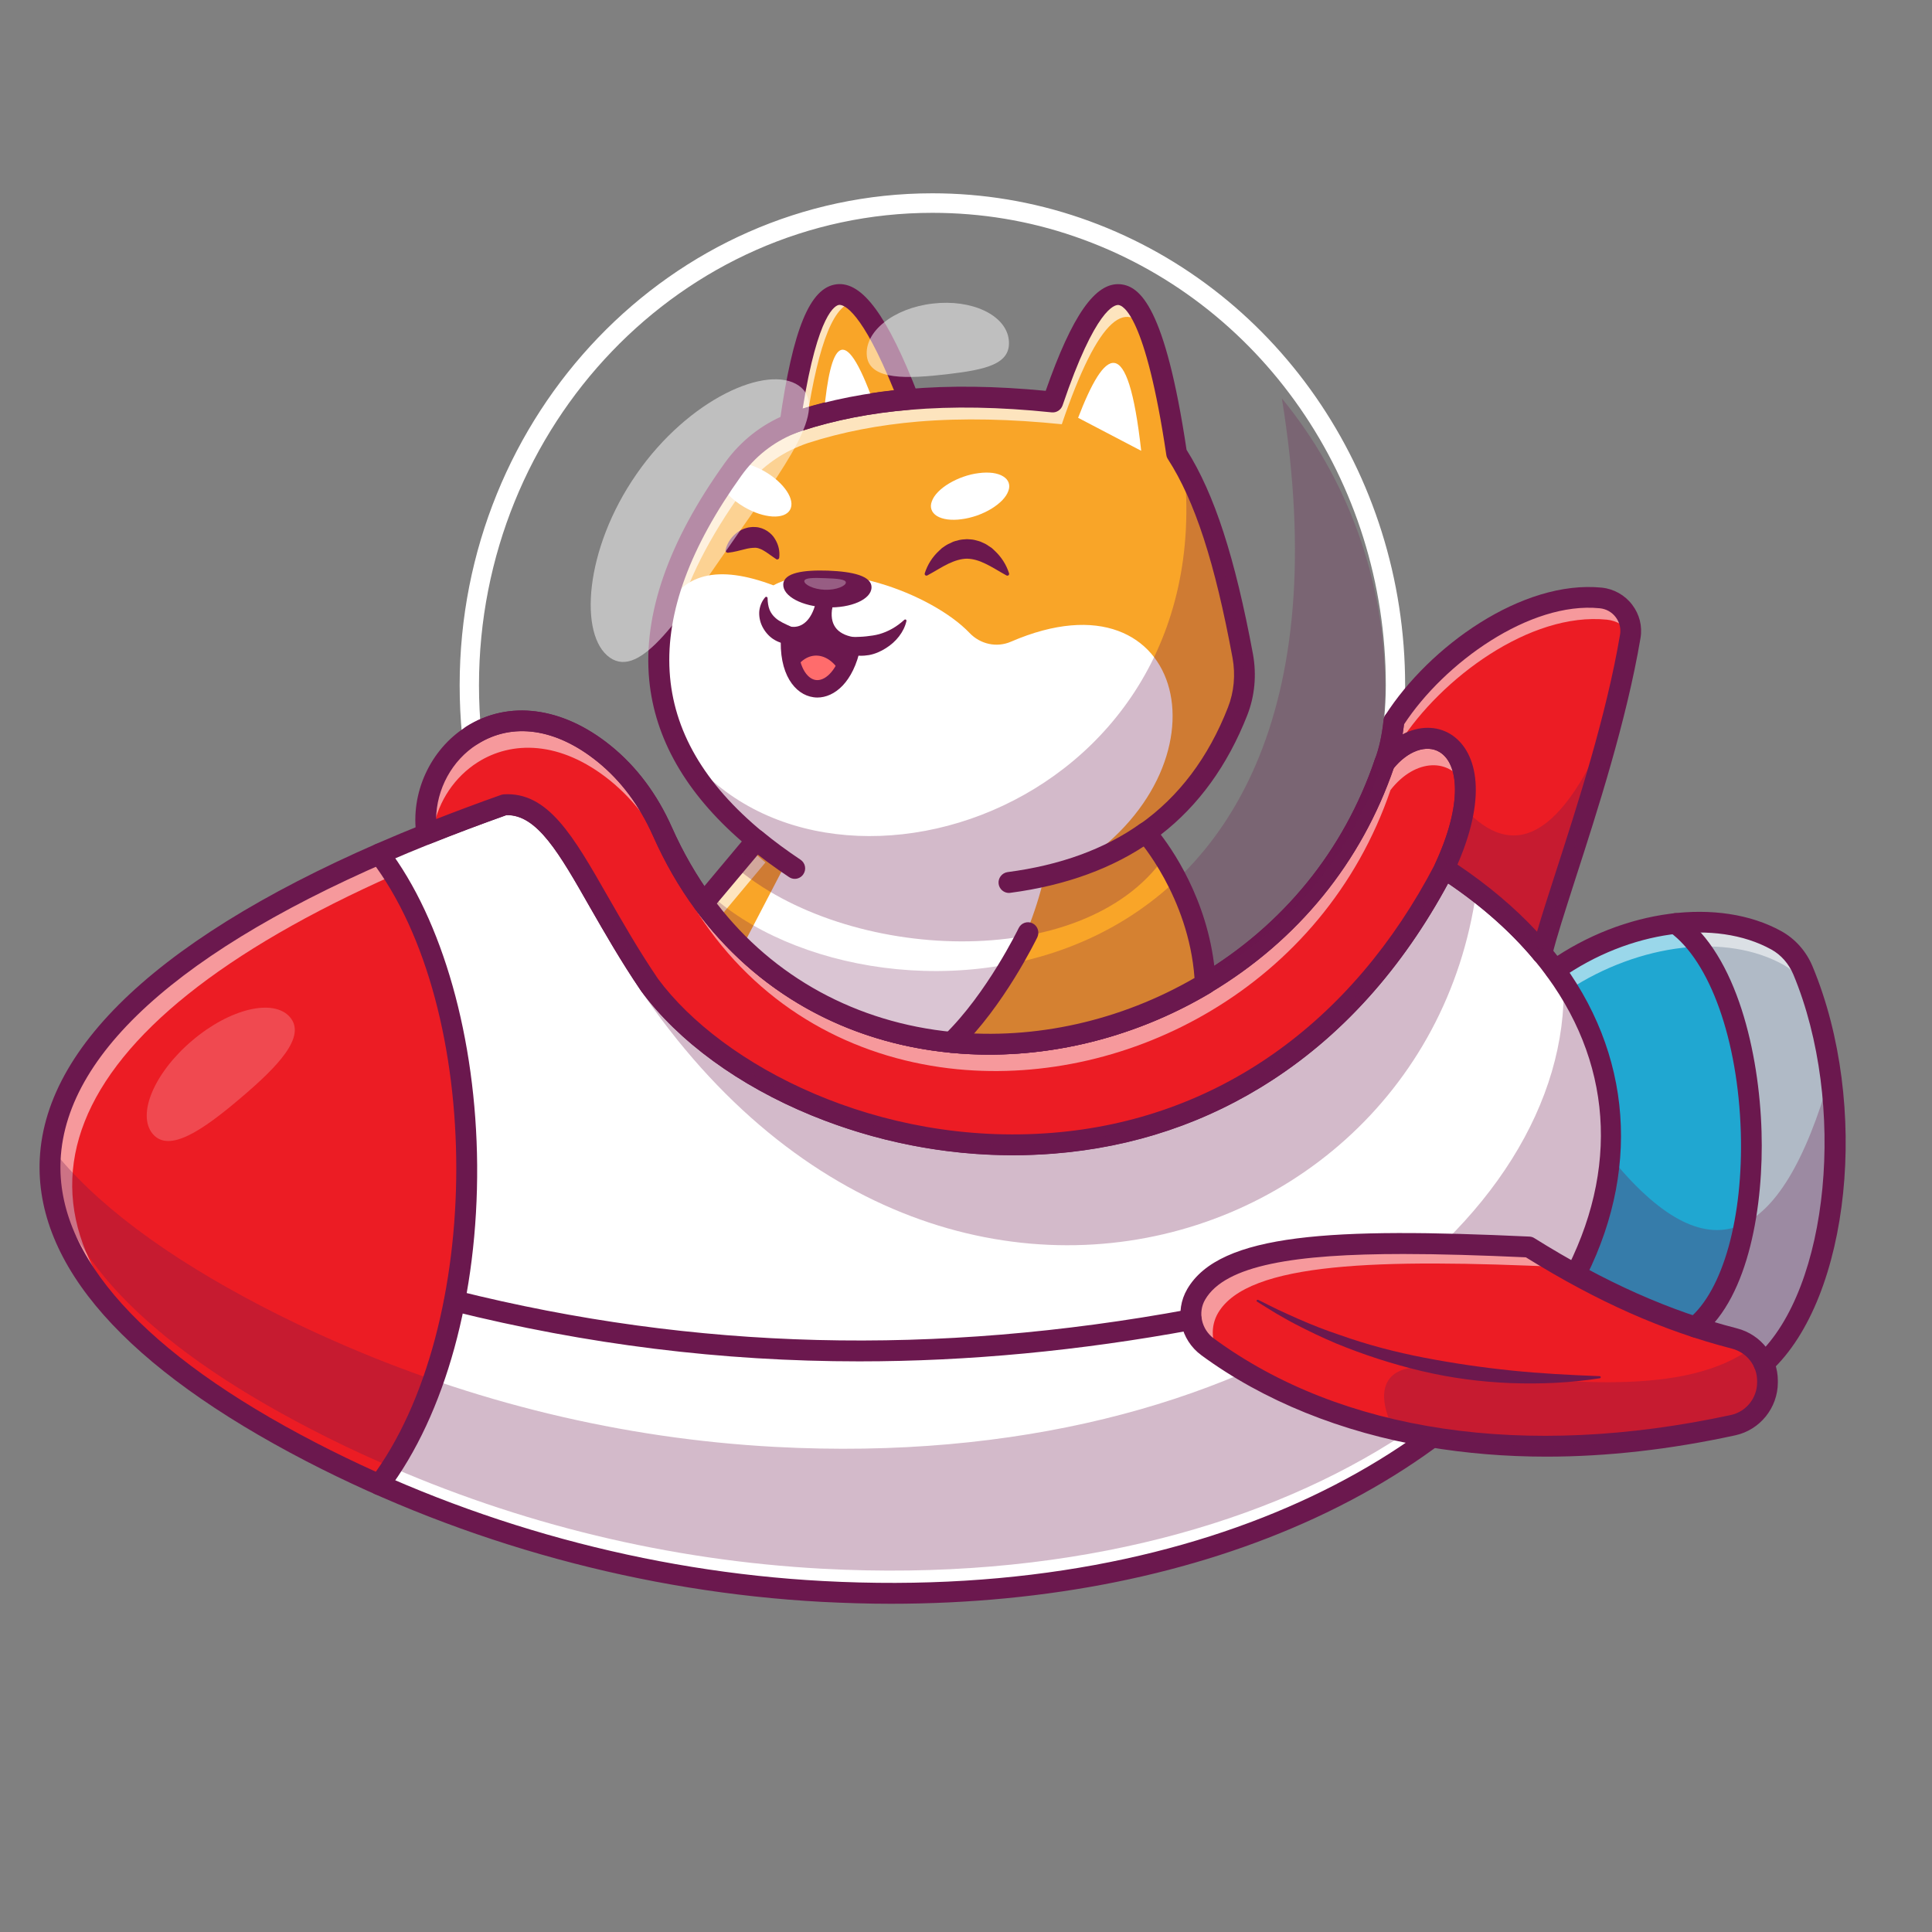<svg xmlns="http://www.w3.org/2000/svg" xmlns:xlink="http://www.w3.org/1999/xlink" width="100" zoomAndPan="magnify" viewBox="0 0 75 75" height="100" preserveAspectRatio="xMidYMid meet" version="1.0"><rect x="0" y="0" width="75" height="75" fill="#808080" stroke="none"/><defs><clipPath id="b3acaad6b4"><path d="M 17 7.5 L 55 7.5 L 55 30 L 17 30 Z M 17 7.5 " clip-rule="nonzero"/></clipPath></defs><g clip-path="url(#b3acaad6b4)"><path fill="#ffffff" d="M 53.746 30 C 53.699 30 53.656 29.992 53.613 29.977 C 53.418 29.902 53.32 29.684 53.395 29.488 C 53.559 29.059 53.672 28.52 53.734 27.887 C 53.773 27.484 53.797 27.051 53.797 26.598 C 53.797 18.66 48.938 11.656 41.703 9.176 C 39.934 8.566 38.078 8.262 36.195 8.262 C 26.492 8.262 18.594 16.488 18.594 26.602 C 18.594 27.23 18.625 27.863 18.684 28.473 C 18.707 28.68 18.555 28.867 18.348 28.887 C 18.145 28.91 17.957 28.758 17.938 28.551 C 17.875 27.91 17.844 27.258 17.844 26.602 C 17.844 16.07 26.074 7.504 36.195 7.504 C 38.164 7.504 40.102 7.828 41.945 8.461 C 49.48 11.047 54.547 18.34 54.547 26.602 C 54.547 27.078 54.523 27.535 54.484 27.965 C 54.414 28.664 54.281 29.266 54.098 29.762 C 54.043 29.91 53.898 30 53.746 30 Z M 53.746 30 " fill-opacity="1" fill-rule="nonzero"/></g><path fill="#20a7d1" d="M 68.469 52.93 L 65.598 52.551 L 57.422 51.469 L 58.695 45.492 L 60.367 37.656 C 61.773 36.668 63.438 36.031 65.043 35.848 C 66.457 35.691 67.832 35.883 68.953 36.504 C 69.418 36.762 69.781 37.18 69.984 37.672 C 70.512 38.93 70.859 40.305 71.055 41.707 C 71.676 46.152 70.691 50.875 68.469 52.93 Z M 68.469 52.93 " fill-opacity="1" fill-rule="nonzero"/><path fill="#b0bac6" d="M 68.469 52.93 L 65.598 52.551 C 65.719 51.918 65.801 51.512 65.801 51.512 C 69.016 48.879 68.609 38.43 65.043 35.848 C 66.457 35.688 67.832 35.883 68.953 36.504 C 69.418 36.758 69.781 37.176 69.984 37.668 C 72.172 42.918 71.395 50.227 68.469 52.93 Z M 68.469 52.93 " fill-opacity="1" fill-rule="nonzero"/><path fill="#66142e" d="M 68.492 52.996 L 65.527 52.605 L 65.539 52.539 C 65.66 51.91 65.742 51.504 65.746 51.5 L 65.75 51.477 L 65.766 51.465 C 67.199 50.293 68.02 47.41 67.918 43.941 C 67.809 40.254 66.664 37.102 65.008 35.902 L 64.984 35.883 L 64.984 35.793 L 65.039 35.785 C 66.535 35.617 67.898 35.848 68.988 36.449 C 69.457 36.711 69.836 37.137 70.047 37.648 C 71.09 40.148 71.512 43.285 71.207 46.262 C 70.906 49.223 69.926 51.668 68.516 52.973 Z M 65.672 52.496 L 68.449 52.863 C 69.824 51.574 70.785 49.168 71.082 46.25 C 71.383 43.293 70.965 40.176 69.93 37.699 C 69.727 37.211 69.367 36.809 68.926 36.559 C 67.898 35.988 66.617 35.762 65.207 35.895 C 66.824 37.18 67.934 40.309 68.039 43.938 C 68.145 47.43 67.309 50.34 65.863 51.547 C 65.844 51.633 65.77 51.988 65.672 52.496 Z M 65.672 52.496 " fill-opacity="1" fill-rule="nonzero"/><path fill="#6b184e" d="M 68.469 52.93 L 65.598 52.551 L 57.422 51.469 L 58.695 45.492 L 62.504 44.902 C 66.277 49.566 69.129 48.504 71.059 41.707 C 71.676 46.152 70.691 50.875 68.469 52.93 Z M 68.469 52.93 " fill-opacity="0.298" fill-rule="nonzero"/><path fill="#ffffff" d="M 31.918 61.781 C 25.977 61.461 20.148 60.047 14.723 57.633 C 13.828 57.242 12.949 56.816 12.078 56.367 C -2.398 48.879 -1.25 40.133 14.723 33.148 C 15.316 32.887 15.93 32.629 16.566 32.375 C 17.523 31.992 18.527 31.613 19.578 31.242 C 20.367 31.191 21 31.637 21.613 32.406 L 21.617 32.406 C 22.641 33.691 23.621 35.891 25.215 38.227 C 30.445 45.305 48.008 49.215 56.062 33.723 C 56.062 33.719 56.066 33.711 56.07 33.711 C 56.367 33.902 56.652 34.098 56.93 34.301 C 56.996 34.348 57.059 34.391 57.121 34.438 C 57.184 34.488 57.246 34.531 57.309 34.582 C 58.562 35.535 59.578 36.566 60.367 37.648 C 60.555 37.906 60.727 38.16 60.891 38.422 C 67.293 48.723 54.512 62.996 31.918 61.781 Z M 31.918 61.781 " fill-opacity="1" fill-rule="nonzero"/><path fill="#ec1c24" d="M 14.723 57.633 C 13.828 57.242 12.953 56.816 12.082 56.367 C -2.398 48.879 -1.25 40.133 14.723 33.148 C 19.113 38.906 19.387 51.43 14.723 57.633 Z M 14.723 57.633 " fill-opacity="1" fill-rule="nonzero"/><path fill="#ffffff" d="M 7.504 53.629 C -1.754 46.844 0.875 39.387 14.848 33.273 C 15.016 33.492 15.172 33.719 15.324 33.953 C 1.961 39.875 -0.805 47.039 7.504 53.629 Z M 7.504 53.629 " fill-opacity="0.549" fill-rule="nonzero"/><path fill="#6b184e" d="M 1.957 44.871 C 2.211 48.48 5.559 52.109 12.082 55.484 C 12.953 55.934 13.832 56.359 14.727 56.75 C 20.152 59.164 25.984 60.578 31.922 60.898 C 50.273 61.887 62.152 52.656 62.531 43.637 C 62.539 43.785 62.543 43.926 62.543 44.074 C 62.543 42.031 61.949 40.012 60.699 38.129 C 60.988 47.387 48.961 57.184 30.086 56.168 C 24.145 55.848 18.316 54.43 12.891 52.02 C 12 51.629 11.117 51.203 10.246 50.754 C 6.391 48.758 3.641 46.676 1.988 44.559 C 1.961 44.781 1.949 45 1.945 45.223 C 1.945 45.102 1.949 44.988 1.957 44.871 Z M 1.957 44.871 " fill-opacity="0.298" fill-rule="nonzero"/><path fill="#ffffff" d="M 70.684 39.777 C 70.559 39.383 70.414 38.992 70.258 38.617 C 70.055 38.125 69.691 37.707 69.227 37.449 C 68.105 36.828 66.73 36.637 65.316 36.793 C 63.805 36.965 62.246 37.539 60.898 38.426 C 60.734 38.168 60.559 37.91 60.375 37.656 C 61.781 36.668 63.441 36.031 65.051 35.848 C 66.465 35.691 67.84 35.883 68.961 36.504 C 69.426 36.762 69.785 37.18 69.992 37.672 C 70.27 38.348 70.5 39.051 70.684 39.777 Z M 70.684 39.777 " fill-opacity="0.549" fill-rule="nonzero"/><path fill="#6b184e" d="M 34.582 62.258 C 33.695 62.258 32.801 62.23 31.895 62.184 C 24.992 61.812 18.078 59.926 11.895 56.727 C 8.414 54.922 5.766 53.016 4.027 51.051 C 2.281 49.078 1.445 47.039 1.543 44.996 C 1.766 40.309 6.91 35.816 16.418 32 C 17.383 31.613 18.402 31.23 19.445 30.859 C 19.48 30.848 19.516 30.84 19.555 30.836 C 21.27 30.73 22.25 32.445 23.602 34.816 C 24.152 35.781 24.777 36.879 25.539 37.996 C 28.043 41.375 34.098 44.516 40.836 43.977 C 47.191 43.469 52.473 39.762 55.711 33.527 C 55.762 33.426 55.855 33.352 55.965 33.32 C 56.074 33.293 56.188 33.312 56.285 33.371 C 57.832 34.375 59.137 35.508 60.164 36.742 C 63.262 40.465 63.781 45.125 61.59 49.531 C 59.707 53.32 55.961 56.66 51.047 58.93 C 46.305 61.121 40.66 62.258 34.582 62.258 Z M 19.66 31.641 C 18.645 32.004 17.656 32.375 16.719 32.75 C 7.523 36.441 2.555 40.688 2.352 45.035 C 2.172 48.766 5.602 52.559 12.266 56.008 C 18.348 59.156 25.152 61.012 31.941 61.375 C 47.32 62.203 57.555 55.84 60.875 49.164 C 62.945 45 62.477 40.773 59.551 37.258 C 58.656 36.184 57.535 35.188 56.215 34.293 C 54.449 37.562 52.16 40.125 49.406 41.918 C 46.871 43.57 44.008 44.535 40.898 44.781 C 37.73 45.035 34.48 44.52 31.492 43.293 C 28.68 42.141 26.332 40.426 24.887 38.469 C 24.887 38.465 24.883 38.461 24.879 38.457 C 24.098 37.309 23.465 36.195 22.902 35.215 C 21.715 33.129 20.852 31.613 19.66 31.641 Z M 19.66 31.641 " fill-opacity="1" fill-rule="nonzero"/><path fill="#ec1c24" d="M 56.07 33.711 C 48.023 49.219 30.449 45.309 25.219 38.23 C 22.668 34.488 21.688 31.109 19.582 31.242 C 18.531 31.613 17.527 31.992 16.566 32.375 C 16.34 30.844 17.066 29.336 18.309 28.551 C 19.617 27.719 21.5 27.684 23.441 29.258 C 24.438 30.059 25.191 31.113 25.711 32.281 C 26.168 33.309 26.707 34.234 27.312 35.062 C 29.73 38.371 33.238 40.109 36.934 40.469 C 40.281 40.793 43.785 39.984 46.785 38.191 C 49.883 36.336 52.449 33.43 53.742 29.625 C 55.395 27.5 58.309 28.902 56.07 33.711 Z M 56.07 33.711 " fill-opacity="1" fill-rule="nonzero"/><path fill="#ffffff" d="M 56.883 30.535 C 56.336 29.391 54.941 29.43 53.98 30.668 C 52.68 34.473 50.121 37.379 47.023 39.23 C 44.023 41.027 40.52 41.832 37.172 41.508 C 33.477 41.148 29.969 39.414 27.547 36.105 C 26.941 35.277 26.402 34.352 25.949 33.324 C 25.43 32.156 24.672 31.102 23.68 30.297 C 21.734 28.73 19.852 28.762 18.547 29.59 C 17.652 30.156 17.023 31.094 16.824 32.148 C 16.742 32.18 16.656 32.215 16.57 32.25 C 16.344 30.719 17.07 29.211 18.312 28.426 C 19.617 27.594 21.5 27.559 23.445 29.129 C 24.438 29.934 25.195 30.988 25.715 32.156 C 26.172 33.184 26.707 34.109 27.316 34.938 C 29.734 38.246 33.242 39.984 36.938 40.34 C 40.285 40.668 43.789 39.859 46.789 38.062 C 49.887 36.211 52.449 33.305 53.746 29.5 C 54.969 27.926 56.883 28.289 56.883 30.535 Z M 56.883 30.535 " fill-opacity="0.549" fill-rule="nonzero"/><path fill="#6b184e" d="M 39.328 44.848 C 36.668 44.848 33.988 44.32 31.496 43.297 C 28.684 42.141 26.336 40.426 24.891 38.473 C 24.887 38.469 24.887 38.465 24.883 38.461 C 24.102 37.312 23.465 36.199 22.902 35.219 C 21.711 33.129 20.848 31.613 19.656 31.645 C 18.645 32.004 17.652 32.379 16.715 32.754 C 16.602 32.801 16.473 32.793 16.367 32.73 C 16.262 32.668 16.188 32.559 16.168 32.438 C 15.922 30.793 16.699 29.094 18.098 28.211 C 19.742 27.164 21.836 27.438 23.695 28.941 C 24.703 29.754 25.504 30.824 26.082 32.117 C 26.516 33.094 27.039 34.004 27.637 34.824 C 29.84 37.832 33.156 39.695 36.977 40.062 C 40.246 40.383 43.66 39.59 46.582 37.84 C 49.816 35.906 52.164 33.02 53.367 29.492 C 53.383 29.449 53.402 29.41 53.43 29.375 C 54.246 28.324 55.434 27.969 56.312 28.512 C 57.297 29.117 57.848 30.852 56.434 33.883 C 56.434 33.891 56.43 33.895 56.426 33.898 C 54.633 37.355 52.273 40.055 49.41 41.918 C 46.875 43.574 44.012 44.539 40.906 44.785 C 40.379 44.824 39.855 44.848 39.328 44.848 Z M 25.543 37.996 C 28.047 41.375 34.102 44.516 40.844 43.977 C 47.195 43.473 52.473 39.762 55.711 33.535 C 56.82 31.145 56.602 29.633 55.891 29.199 C 55.387 28.887 54.66 29.145 54.105 29.82 C 52.832 33.5 50.375 36.512 46.996 38.535 C 43.926 40.375 40.34 41.199 36.902 40.867 C 32.852 40.477 29.328 38.5 26.992 35.301 C 26.355 34.438 25.805 33.477 25.348 32.445 C 24.824 31.27 24.102 30.305 23.195 29.57 C 21.59 28.273 19.891 28.027 18.527 28.895 C 17.543 29.516 16.941 30.641 16.93 31.797 C 17.742 31.48 18.586 31.164 19.449 30.859 C 19.484 30.848 19.52 30.84 19.555 30.836 C 21.273 30.73 22.25 32.445 23.605 34.816 C 24.16 35.781 24.781 36.875 25.543 37.996 Z M 56.07 33.711 Z M 56.07 33.711 " fill-opacity="1" fill-rule="nonzero"/><path fill="#ec1c24" d="M 63.281 24.699 C 63.121 25.648 62.91 26.637 62.664 27.617 C 61.691 31.512 60.246 35.371 59.859 37 C 58.883 35.824 57.621 34.715 56.07 33.711 C 56.492 32.809 56.73 32.027 56.828 31.367 C 57.262 28.496 55.086 27.898 53.746 29.621 C 53.941 29.121 54.051 28.551 54.109 27.98 C 55.695 25.5 59.152 22.91 62.141 23.207 C 62.875 23.285 63.406 23.965 63.281 24.699 Z M 63.281 24.699 " fill-opacity="1" fill-rule="nonzero"/><path fill="#ffffff" d="M 63.297 24.59 C 63.094 24.297 62.762 24.094 62.375 24.055 C 59.391 23.754 55.934 26.344 54.344 28.824 C 54.336 28.902 54.328 28.98 54.316 29.059 C 54.117 29.203 53.922 29.391 53.746 29.621 C 53.941 29.121 54.051 28.551 54.109 27.98 C 55.695 25.5 59.152 22.91 62.141 23.207 C 62.84 23.281 63.352 23.898 63.297 24.59 Z M 63.297 24.59 " fill-opacity="0.549" fill-rule="nonzero"/><path fill="#6b184e" d="M 38.402 40.941 C 37.902 40.941 37.398 40.918 36.902 40.867 C 33.422 40.531 30.375 39.059 28.082 36.613 C 27.695 36.203 27.328 35.762 26.992 35.301 C 26.355 34.434 25.805 33.473 25.348 32.445 C 24.824 31.266 24.102 30.301 23.195 29.57 C 21.59 28.273 19.891 28.027 18.527 28.891 C 18.34 29.008 18.09 28.953 17.973 28.766 C 17.855 28.574 17.91 28.324 18.098 28.207 C 19.746 27.164 21.836 27.434 23.699 28.938 C 24.707 29.75 25.508 30.82 26.082 32.113 C 26.516 33.09 27.043 34 27.641 34.82 C 27.961 35.254 28.305 35.672 28.668 36.059 C 30.824 38.359 33.699 39.742 36.98 40.062 C 40.25 40.379 43.664 39.59 46.586 37.84 C 49.82 35.906 52.168 33.016 53.367 29.492 C 53.371 29.484 53.375 29.48 53.375 29.473 C 53.535 29.062 53.648 28.547 53.711 27.941 C 53.734 27.719 53.934 27.559 54.152 27.582 C 54.375 27.605 54.535 27.805 54.512 28.027 C 54.441 28.699 54.312 29.285 54.125 29.762 C 52.863 33.469 50.395 36.5 46.996 38.531 C 44.367 40.105 41.367 40.941 38.402 40.941 Z M 38.402 40.941 " fill-opacity="1" fill-rule="nonzero"/><path fill="#6b184e" d="M 14.723 58.039 C 14.637 58.039 14.551 58.012 14.48 57.961 C 14.301 57.828 14.266 57.57 14.402 57.391 C 18.816 51.516 18.816 39.18 14.406 33.395 C 14.27 33.219 14.301 32.965 14.48 32.828 C 14.656 32.691 14.91 32.723 15.043 32.902 C 17.184 35.711 18.484 40.316 18.523 45.223 C 18.559 50.273 17.293 54.891 15.047 57.879 C 14.965 57.984 14.844 58.039 14.723 58.039 Z M 14.723 58.039 " fill-opacity="1" fill-rule="nonzero"/><path fill="#6b184e" d="M 59.859 37.406 C 59.742 37.406 59.629 37.352 59.551 37.262 C 58.574 36.09 57.332 35.008 55.852 34.055 C 55.684 33.945 55.621 33.727 55.703 33.543 C 56.816 31.148 56.598 29.633 55.891 29.199 C 55.375 28.879 54.621 29.156 54.062 29.875 C 53.941 30.031 53.719 30.074 53.547 29.977 C 53.375 29.875 53.297 29.664 53.371 29.477 C 53.531 29.066 53.645 28.551 53.711 27.945 C 53.719 27.883 53.738 27.82 53.773 27.77 C 55.484 25.09 59.098 22.504 62.18 22.812 C 62.645 22.859 63.078 23.102 63.359 23.473 C 63.645 23.848 63.762 24.305 63.684 24.77 C 63.145 27.969 61.996 31.523 61.156 34.121 C 60.758 35.367 60.406 36.441 60.254 37.098 C 60.219 37.246 60.105 37.363 59.957 37.398 C 59.922 37.402 59.891 37.406 59.859 37.406 Z M 56.578 33.562 C 57.762 34.359 58.797 35.23 59.668 36.168 C 59.848 35.551 60.098 34.773 60.391 33.867 C 61.223 31.293 62.363 27.77 62.891 24.629 C 62.93 24.391 62.867 24.152 62.723 23.961 C 62.574 23.762 62.352 23.637 62.102 23.613 C 59.395 23.34 56.07 25.727 54.504 28.121 C 54.488 28.254 54.469 28.379 54.449 28.504 C 55.082 28.18 55.762 28.16 56.316 28.504 C 57.262 29.094 57.809 30.727 56.578 33.562 Z M 63.281 24.699 Z M 63.281 24.699 " fill-opacity="1" fill-rule="nonzero"/><path fill="#ec1c24" d="M 68.613 53.609 L 68.613 53.668 C 68.613 54.469 68.059 55.164 67.281 55.332 C 62.285 56.41 57.844 56.359 54.109 55.5 C 54.109 55.5 54.109 55.5 54.105 55.496 C 51.27 54.844 48.84 53.727 46.879 52.289 C 46.238 51.82 46.031 50.938 46.438 50.25 C 47.609 48.238 52.156 48.078 59.355 48.414 C 61.785 49.93 64.379 51.207 67.328 51.965 C 67.582 52.031 67.816 52.152 68.012 52.316 C 68.383 52.625 68.613 53.094 68.613 53.609 Z M 68.613 53.609 " fill-opacity="1" fill-rule="nonzero"/><path fill="#ffffff" d="M 59.355 48.41 C 59.785 48.676 60.215 48.938 60.66 49.188 C 53.559 48.863 48.453 48.98 47.285 50.969 C 46.977 51.496 47.027 52.141 47.355 52.621 C 47.195 52.512 47.035 52.398 46.879 52.285 C 46.238 51.812 46.035 50.93 46.438 50.246 C 47.613 48.238 52.156 48.074 59.355 48.41 Z M 59.355 48.41 " fill-opacity="0.549" fill-rule="nonzero"/><path fill="#6b184e" d="M 59.859 37.406 C 59.637 37.406 59.457 37.227 59.457 37 C 59.457 36.773 59.641 36.594 59.859 36.594 C 60.082 36.594 60.262 36.777 60.262 37 C 60.262 37.223 60.082 37.406 59.859 37.406 Z M 59.859 37.406 " fill-opacity="1" fill-rule="nonzero"/><path fill="#6b184e" d="M 60.031 56.547 C 58.441 56.547 56.906 56.418 55.418 56.168 C 52.074 55.605 49.039 54.375 46.641 52.613 C 45.82 52.012 45.582 50.906 46.09 50.039 C 47.359 47.871 51.738 47.648 59.375 48.004 C 59.441 48.008 59.508 48.027 59.566 48.066 C 62.312 49.781 64.812 50.895 67.426 51.566 C 68.363 51.805 69.016 52.645 69.016 53.605 L 69.016 53.664 C 69.016 54.652 68.32 55.512 67.363 55.719 C 64.832 56.27 62.379 56.547 60.031 56.547 Z M 54.48 48.68 C 50.273 48.68 47.566 49.109 46.785 50.449 C 46.492 50.945 46.641 51.605 47.117 51.957 C 52.078 55.598 59.211 56.656 67.195 54.93 C 67.785 54.801 68.211 54.273 68.211 53.664 L 68.211 53.605 C 68.211 53.016 67.809 52.5 67.227 52.352 C 64.559 51.664 62.02 50.539 59.234 48.809 C 57.488 48.73 55.902 48.68 54.48 48.68 Z M 54.48 48.68 " fill-opacity="1" fill-rule="nonzero"/><path fill="#6b184e" d="M 48.848 50.461 C 49.105 50.59 49.359 50.723 49.617 50.844 C 49.879 50.965 50.137 51.086 50.398 51.199 C 50.926 51.43 51.457 51.641 52 51.82 C 53.074 52.203 54.18 52.492 55.297 52.707 C 56.414 52.922 57.535 53.086 58.672 53.203 C 59.805 53.32 60.945 53.379 62.098 53.422 C 62.121 53.422 62.141 53.441 62.141 53.465 C 62.141 53.484 62.125 53.5 62.105 53.504 C 60.961 53.684 59.797 53.734 58.637 53.691 C 57.477 53.645 56.316 53.492 55.184 53.223 C 54.051 52.953 52.941 52.594 51.867 52.152 C 51.332 51.926 50.809 51.676 50.297 51.41 C 50.035 51.277 49.789 51.129 49.539 50.988 C 49.289 50.84 49.047 50.68 48.801 50.531 C 48.781 50.516 48.773 50.492 48.785 50.473 C 48.801 50.461 48.828 50.453 48.848 50.461 Z M 48.848 50.461 " fill-opacity="1" fill-rule="nonzero"/><path fill="#6b184e" d="M 33.359 52.848 C 28.012 52.848 22.777 52.195 17.547 50.891 C 17.332 50.836 17.203 50.617 17.254 50.402 C 17.309 50.184 17.527 50.051 17.742 50.105 C 26.992 52.418 36.293 52.652 46.172 50.828 C 46.391 50.789 46.602 50.934 46.641 51.152 C 46.68 51.371 46.535 51.586 46.316 51.625 C 41.902 52.438 37.594 52.848 33.359 52.848 Z M 33.359 52.848 " fill-opacity="1" fill-rule="nonzero"/><path fill="#6b184e" d="M 68.473 53.336 C 68.363 53.336 68.258 53.293 68.176 53.203 C 68.027 53.039 68.035 52.781 68.199 52.629 C 71.012 50.031 71.703 42.836 69.617 37.828 C 69.441 37.414 69.141 37.066 68.762 36.859 C 66.602 35.664 63.246 36.125 60.602 37.984 C 60.418 38.113 60.168 38.07 60.043 37.883 C 59.914 37.699 59.957 37.449 60.141 37.32 C 63.031 35.293 66.734 34.812 69.152 36.148 C 69.688 36.445 70.121 36.93 70.363 37.516 C 72.602 42.887 71.828 50.375 68.746 53.227 C 68.664 53.301 68.566 53.336 68.473 53.336 Z M 68.473 53.336 " fill-opacity="1" fill-rule="nonzero"/><path fill="#6b184e" d="M 65.805 51.918 C 65.688 51.918 65.57 51.867 65.492 51.77 C 65.352 51.594 65.379 51.34 65.551 51.199 C 66.883 50.109 67.676 47.266 67.578 43.953 C 67.469 40.367 66.383 37.316 64.812 36.18 C 64.629 36.047 64.59 35.797 64.723 35.613 C 64.852 35.434 65.102 35.391 65.281 35.523 C 67.43 37.078 68.293 40.887 68.383 43.93 C 68.469 46.758 67.902 50.32 66.062 51.828 C 65.984 51.887 65.895 51.918 65.805 51.918 Z M 65.805 51.918 " fill-opacity="1" fill-rule="nonzero"/><path fill="#f9a528" d="M 44.484 32.32 C 44.484 32.32 44.613 32.465 44.809 32.734 C 44.918 32.883 45.047 33.07 45.188 33.293 C 45.832 34.301 46.688 36.035 46.785 38.191 C 45.164 39.16 43.395 39.84 41.582 40.211 C 41.574 40.215 41.57 40.215 41.566 40.215 C 41.566 40.219 41.566 40.219 41.562 40.215 C 41.562 40.219 41.559 40.219 41.559 40.219 C 40.027 40.531 38.465 40.617 36.934 40.469 C 36.922 40.465 36.906 40.465 36.895 40.461 C 33.914 40.164 31.062 38.973 28.805 36.781 L 28.801 36.777 C 28.27 36.262 27.77 35.691 27.309 35.059 L 28.508 33.625 L 29.332 32.641 L 29.359 32.609 C 29.238 32.516 29.125 32.418 29.016 32.316 C 28.508 31.879 28.055 31.426 27.656 30.953 C 27.148 30.359 26.727 29.738 26.402 29.094 C 26.391 29.07 26.383 29.051 26.371 29.035 C 26.297 28.887 26.227 28.734 26.164 28.582 C 26.16 28.574 26.156 28.562 26.152 28.551 C 25.562 27.141 25.402 25.602 25.738 23.922 L 25.738 23.918 C 26.055 22.352 26.797 20.66 28.023 18.828 C 28.16 18.621 28.305 18.41 28.457 18.203 C 28.488 18.156 28.523 18.113 28.551 18.07 C 29.105 17.352 29.828 16.793 30.664 16.453 C 30.773 16.402 30.891 16.363 31.008 16.324 C 32.348 15.891 33.77 15.621 35.273 15.492 C 37.039 15.344 38.91 15.391 40.863 15.594 C 43.031 9.219 44.594 10.367 45.672 17.594 C 45.742 17.707 45.812 17.82 45.879 17.934 L 45.965 18.086 L 45.965 18.09 C 47.023 19.977 47.703 22.586 48.238 25.465 C 48.371 26.184 48.305 26.926 48.035 27.605 C 47.23 29.68 46.027 31.23 44.484 32.32 Z M 44.484 32.32 " fill-opacity="1" fill-rule="nonzero"/><path fill="#ffffff" d="M 29.371 33.188 C 29.48 33.285 29.598 33.387 29.715 33.48 L 29.688 33.512 L 27.836 35.727 C 27.652 35.512 27.48 35.293 27.316 35.062 L 29.09 32.941 C 29.18 33.023 29.273 33.105 29.371 33.188 Z M 29.371 33.188 " fill-opacity="0.698" fill-rule="nonzero"/><path fill="#ffffff" d="M 44.73 13.215 C 43.797 11.348 42.641 12.297 41.219 16.469 C 39.266 16.27 37.398 16.219 35.629 16.367 C 34.129 16.496 32.703 16.766 31.363 17.199 C 31.246 17.238 31.133 17.281 31.02 17.328 C 30.188 17.668 29.461 18.227 28.91 18.945 C 28.875 18.988 28.844 19.031 28.812 19.078 C 28.664 19.285 28.516 19.496 28.379 19.703 C 27.152 21.535 26.41 23.223 26.094 24.793 L 26.094 24.797 C 25.801 26.27 25.883 27.633 26.312 28.902 C 25.598 27.395 25.379 25.742 25.742 23.93 L 25.742 23.926 C 26.059 22.359 26.801 20.668 28.027 18.836 C 28.164 18.629 28.312 18.418 28.461 18.211 C 28.496 18.164 28.527 18.121 28.559 18.078 C 29.109 17.359 29.836 16.801 30.668 16.461 C 30.781 16.41 30.895 16.371 31.012 16.332 C 32.352 15.898 33.777 15.629 35.277 15.5 C 37.047 15.352 38.914 15.398 40.867 15.602 C 42.473 10.887 43.742 10.289 44.73 13.215 Z M 44.73 13.215 " fill-opacity="0.698" fill-rule="nonzero"/><path fill="#ffffff" d="M 46.023 18.469 C 46.004 18.344 45.988 18.219 45.965 18.094 C 46.293 18.668 46.578 19.312 46.84 20.008 C 46.594 19.445 46.324 18.93 46.023 18.469 Z M 46.023 18.469 " fill-opacity="0.698" fill-rule="nonzero"/><path fill="#ffffff" d="M 45.672 17.598 C 45.391 15.715 45.078 14.246 44.73 13.215 C 45.195 14.148 45.609 15.789 45.965 18.09 C 45.875 17.922 45.777 17.758 45.672 17.598 Z M 45.672 17.598 " fill-opacity="0.698" fill-rule="nonzero"/><path fill="#ffffff" d="M 41.656 33.711 L 40.543 34.02 C 39.828 37.027 38.465 38.922 36.898 40.461 C 36.871 40.488 36.848 40.512 36.824 40.535 C 33.344 40 30.504 38.898 28.809 36.781 L 28.805 36.777 L 30.402 33.711 L 29.336 32.641 L 29.02 32.32 L 27.66 30.957 L 26.375 29.035 C 25.609 27.492 25.367 25.797 25.742 23.926 L 25.742 23.922 C 26.41 22.191 27.918 21.926 30.023 22.723 C 32.254 21.543 36.191 23.059 37.633 24.566 C 38.051 25.008 38.691 25.152 39.246 24.91 C 46.09 21.949 47.984 29.82 41.656 33.711 Z M 41.656 33.711 " fill-opacity="1" fill-rule="nonzero"/><path fill="#ffffff" d="M 30.668 19.793 C 30.449 20.176 29.656 20.129 28.898 19.688 C 28.414 19.406 28.059 19.035 27.926 18.703 C 28.066 18.496 28.211 18.285 28.359 18.074 C 28.395 18.031 28.426 17.988 28.457 17.945 C 28.801 17.93 29.254 18.051 29.691 18.305 C 30.449 18.746 30.887 19.41 30.668 19.793 Z M 30.668 19.793 " fill-opacity="1" fill-rule="nonzero"/><path fill="#6b184e" d="M 39.168 34.664 C 38.969 34.664 38.793 34.516 38.766 34.309 C 38.738 34.09 38.895 33.887 39.113 33.855 C 41.145 33.59 42.871 32.965 44.246 31.988 C 44.43 31.859 44.68 31.902 44.809 32.086 C 44.941 32.27 44.895 32.52 44.711 32.648 C 43.227 33.699 41.379 34.375 39.215 34.66 C 39.203 34.664 39.184 34.664 39.168 34.664 Z M 39.168 34.664 " fill-opacity="1" fill-rule="nonzero"/><path fill="#6b184e" d="M 30.852 34.117 C 30.773 34.117 30.699 34.094 30.629 34.047 C 30.082 33.684 29.566 33.305 29.105 32.922 C 28.938 32.781 28.91 32.527 29.051 32.352 C 29.191 32.18 29.445 32.152 29.617 32.297 C 30.059 32.66 30.551 33.023 31.078 33.375 C 31.262 33.5 31.312 33.75 31.188 33.934 C 31.109 34.055 30.98 34.117 30.852 34.117 Z M 30.852 34.117 " fill-opacity="1" fill-rule="nonzero"/><path fill="#f9a528" d="M 35.277 15.5 C 33.777 15.629 32.352 15.898 31.012 16.332 C 30.895 16.371 30.781 16.414 30.668 16.461 C 31.473 10.746 32.844 9.219 35.277 15.5 Z M 35.277 15.5 " fill-opacity="1" fill-rule="nonzero"/><path fill="#ffffff" d="M 33.242 11.742 C 32.395 11.66 31.777 13.34 31.332 16.23 C 31.223 16.262 31.117 16.297 31.012 16.332 C 30.895 16.371 30.781 16.414 30.668 16.461 C 31.211 12.586 32.02 10.637 33.242 11.742 Z M 33.242 11.742 " fill-opacity="0.698" fill-rule="nonzero"/><path fill="#6b184e" d="M 30.664 16.863 C 30.578 16.863 30.488 16.836 30.418 16.781 C 30.305 16.691 30.246 16.547 30.266 16.402 C 30.781 12.762 31.441 11.156 32.48 11.035 C 33.473 10.922 34.453 12.254 35.652 15.355 C 35.695 15.477 35.684 15.609 35.617 15.719 C 35.551 15.828 35.438 15.898 35.309 15.906 C 33.805 16.031 32.402 16.309 31.133 16.723 C 31.02 16.758 30.914 16.797 30.82 16.836 C 30.77 16.852 30.719 16.863 30.664 16.863 Z M 32.594 11.836 C 32.586 11.836 32.578 11.836 32.574 11.836 C 32.438 11.852 31.758 12.125 31.16 15.859 C 32.258 15.523 33.445 15.285 34.703 15.148 C 33.449 12.059 32.766 11.836 32.594 11.836 Z M 32.594 11.836 " fill-opacity="1" fill-rule="nonzero"/><path fill="#6b184e" d="M 53.371 29.477 C 53.297 29.664 53.371 29.871 53.535 29.969 C 49.375 41.426 32.668 44.223 27.168 34.332 C 33.172 40.609 53.746 40.051 49.762 15.465 C 52.293 18.551 53.77 22.492 53.77 26.707 C 53.77 27.145 53.746 27.559 53.707 27.945 C 53.648 28.547 53.531 29.066 53.371 29.477 Z M 53.371 29.477 " fill-opacity="0.247" fill-rule="nonzero"/><path fill="#ffffff" d="M 31.988 16.004 C 32.238 13.355 32.746 12.367 33.922 15.656 Z M 31.988 16.004 " fill-opacity="1" fill-rule="nonzero"/><path fill="#6b184e" d="M 38.402 40.941 C 37.902 40.941 37.398 40.918 36.902 40.867 C 32.852 40.477 29.328 38.5 26.992 35.301 C 26.879 35.148 26.887 34.945 27.008 34.801 L 28.797 32.664 C 26.629 30.785 25.422 28.68 25.203 26.402 C 24.957 23.859 25.945 21.023 28.133 17.977 C 28.738 17.129 29.562 16.477 30.516 16.09 C 30.629 16.039 30.754 15.996 30.887 15.953 C 32.215 15.52 33.68 15.234 35.246 15.102 C 36.887 14.961 38.641 14.984 40.594 15.172 C 41.625 12.227 42.523 10.949 43.492 11.035 C 44.25 11.105 45.227 11.898 46.062 17.461 C 47.145 19.18 47.941 21.633 48.641 25.398 C 48.785 26.203 48.711 27.02 48.418 27.766 C 47.656 29.707 46.531 31.266 45.062 32.402 C 45.672 33.199 47.062 35.324 47.195 38.176 C 47.199 38.324 47.125 38.469 46.996 38.543 C 44.367 40.105 41.367 40.941 38.402 40.941 Z M 27.828 35.074 C 30.031 37.938 33.266 39.703 36.977 40.062 C 40.172 40.375 43.496 39.629 46.371 37.965 C 46.141 34.809 44.203 32.617 44.184 32.594 C 44.105 32.508 44.07 32.391 44.086 32.277 C 44.098 32.164 44.156 32.059 44.254 31.992 C 45.762 30.93 46.91 29.406 47.668 27.465 C 47.906 26.859 47.965 26.195 47.848 25.543 C 47.16 21.832 46.387 19.449 45.336 17.82 C 45.305 17.773 45.285 17.719 45.277 17.664 C 44.465 12.207 43.586 11.855 43.418 11.84 C 43.277 11.828 42.531 11.957 41.25 15.734 C 41.188 15.914 41.012 16.027 40.828 16.008 C 38.797 15.797 36.992 15.766 35.312 15.91 C 33.805 16.035 32.402 16.312 31.137 16.723 C 31.02 16.762 30.918 16.801 30.824 16.84 C 30.012 17.172 29.309 17.727 28.789 18.453 C 24.789 24.027 25.062 28.559 29.617 32.305 C 29.703 32.375 29.754 32.473 29.766 32.582 C 29.773 32.688 29.742 32.793 29.672 32.879 Z M 27.828 35.074 " fill-opacity="1" fill-rule="nonzero"/><path fill="#6b184e" d="M 36.938 40.871 C 36.832 40.871 36.727 40.828 36.648 40.746 C 36.492 40.586 36.496 40.332 36.656 40.176 C 38.312 38.57 39.531 36.055 39.543 36.031 C 39.641 35.828 39.879 35.746 40.078 35.84 C 40.281 35.938 40.363 36.18 40.27 36.383 C 40.215 36.488 38.977 39.051 37.215 40.754 C 37.141 40.832 37.039 40.871 36.938 40.871 Z M 36.938 40.871 " fill-opacity="1" fill-rule="nonzero"/><path fill="#6b184e" d="M 35.898 22.258 C 36.004 21.922 36.191 21.621 36.465 21.371 L 36.566 21.277 L 36.684 21.195 C 36.727 21.172 36.762 21.141 36.809 21.121 L 36.941 21.059 C 37.027 21.012 37.129 20.992 37.23 20.965 C 37.328 20.941 37.434 20.938 37.539 20.93 C 37.641 20.938 37.746 20.938 37.848 20.965 C 37.945 20.992 38.047 21.012 38.133 21.059 L 38.266 21.121 C 38.309 21.145 38.348 21.172 38.387 21.199 C 38.426 21.227 38.465 21.25 38.504 21.277 L 38.605 21.371 C 38.875 21.621 39.066 21.922 39.172 22.258 C 39.184 22.293 39.164 22.332 39.129 22.344 C 39.109 22.348 39.09 22.348 39.074 22.34 C 38.773 22.176 38.512 22.004 38.254 21.883 C 38 21.758 37.762 21.691 37.535 21.688 C 37.309 21.691 37.074 21.762 36.816 21.883 C 36.562 22.004 36.301 22.176 35.996 22.34 C 35.961 22.355 35.922 22.344 35.902 22.309 C 35.895 22.293 35.895 22.273 35.898 22.258 Z M 35.898 22.258 " fill-opacity="1" fill-rule="nonzero"/><path fill="#6b184e" d="M 28.164 21.355 C 28.223 21.102 28.355 20.898 28.543 20.73 C 28.641 20.645 28.754 20.574 28.887 20.523 C 28.957 20.504 29.023 20.477 29.102 20.469 C 29.141 20.465 29.176 20.461 29.219 20.457 C 29.258 20.457 29.297 20.461 29.336 20.461 C 29.496 20.469 29.66 20.531 29.789 20.617 C 29.918 20.703 30.02 20.809 30.086 20.926 C 30.227 21.156 30.277 21.398 30.25 21.648 C 30.246 21.691 30.207 21.719 30.164 21.719 C 30.152 21.715 30.145 21.711 30.133 21.707 L 30.129 21.703 C 29.926 21.57 29.77 21.441 29.625 21.363 C 29.555 21.32 29.488 21.301 29.434 21.281 C 29.406 21.277 29.379 21.27 29.359 21.266 C 29.332 21.27 29.312 21.258 29.285 21.266 C 29.188 21.266 29.055 21.281 28.883 21.328 C 28.711 21.367 28.516 21.43 28.262 21.457 L 28.258 21.457 C 28.215 21.461 28.172 21.43 28.168 21.383 C 28.164 21.375 28.164 21.363 28.164 21.355 Z M 28.164 21.355 " fill-opacity="1" fill-rule="nonzero"/><path fill="#6b184e" d="M 33.078 25.066 C 32.965 25.613 32.77 26.02 32.543 26.297 C 31.918 27.051 31.027 26.828 30.738 25.75 C 30.656 25.449 30.625 25.086 30.656 24.66 C 31.168 24.734 31.75 24.43 31.984 23.512 C 31.805 24.445 32.359 24.949 33.078 25.066 Z M 33.078 25.066 " fill-opacity="1" fill-rule="nonzero"/><path fill="#ff6c6c" d="M 32.699 26.254 C 32.223 27.109 31.309 27.055 30.824 26.051 C 31.293 25.195 32.215 25.246 32.699 26.254 Z M 32.699 26.254 " fill-opacity="1" fill-rule="nonzero"/><path fill="#6b184e" d="M 33.832 22.812 C 33.816 23.27 33.035 23.613 32.09 23.578 C 31.145 23.547 30.391 23.148 30.406 22.688 C 30.422 22.23 31.195 22.121 32.141 22.152 C 33.086 22.188 33.848 22.352 33.832 22.812 Z M 33.832 22.812 " fill-opacity="1" fill-rule="nonzero"/><path fill="#6b184e" d="M 31.73 27.078 C 31.676 27.078 31.625 27.074 31.574 27.066 C 30.871 26.969 30.211 26.176 30.32 24.637 C 30.328 24.543 30.375 24.457 30.445 24.398 C 30.516 24.34 30.609 24.316 30.703 24.328 C 31.145 24.391 31.5 24.055 31.66 23.43 C 31.703 23.25 31.879 23.145 32.059 23.18 C 32.234 23.223 32.348 23.395 32.312 23.574 C 32.254 23.891 32.289 24.152 32.426 24.348 C 32.562 24.547 32.816 24.68 33.129 24.73 C 33.219 24.746 33.301 24.797 33.352 24.871 C 33.406 24.949 33.422 25.043 33.406 25.133 C 33.125 26.496 32.387 27.078 31.73 27.078 Z M 30.98 24.992 C 30.988 25.855 31.316 26.348 31.668 26.398 C 32.008 26.445 32.434 26.086 32.668 25.309 C 32.336 25.191 32.059 24.992 31.879 24.73 C 31.848 24.684 31.816 24.637 31.789 24.586 C 31.543 24.832 31.254 24.957 30.98 24.992 Z M 30.98 24.992 " fill-opacity="1" fill-rule="nonzero"/><path fill="#6b184e" d="M 33.129 24.73 C 33.301 24.723 33.461 24.723 33.629 24.703 C 33.793 24.684 33.965 24.664 34.133 24.617 C 34.473 24.52 34.801 24.34 35.105 24.062 C 35.125 24.043 35.16 24.043 35.176 24.062 C 35.188 24.074 35.191 24.094 35.188 24.109 C 35.09 24.535 34.785 24.918 34.387 25.164 C 34.191 25.289 33.969 25.387 33.734 25.43 C 33.5 25.469 33.25 25.469 33.023 25.398 C 32.844 25.344 32.746 25.148 32.805 24.973 C 32.844 24.832 32.973 24.742 33.105 24.734 Z M 33.129 24.73 " fill-opacity="1" fill-rule="nonzero"/><path fill="#6b184e" d="M 48.043 27.609 C 47.23 29.68 46.027 31.23 44.484 32.32 C 44.484 32.32 44.613 32.465 44.809 32.734 C 44.918 32.883 45.047 33.07 45.188 33.293 C 42.031 37.785 32.852 37.359 28.512 33.629 L 29.336 32.645 L 29.359 32.613 C 29.242 32.516 29.129 32.422 29.016 32.32 C 28.512 31.883 28.059 31.43 27.66 30.957 C 27.148 30.359 26.73 29.742 26.402 29.094 L 26.168 28.586 L 26.152 28.547 C 26.152 28.551 26.156 28.551 26.156 28.555 C 31.262 36.605 47.402 31.754 45.965 18.09 C 47.027 19.98 47.707 22.59 48.238 25.465 C 48.375 26.188 48.309 26.93 48.043 27.609 Z M 48.043 27.609 " fill-opacity="0.298" fill-rule="nonzero"/><path fill="#6b184e" d="M 31.984 23.848 C 31.961 23.848 31.941 23.844 31.914 23.84 C 31.734 23.801 31.621 23.629 31.652 23.449 C 31.664 23.395 31.676 23.344 31.688 23.285 C 31.734 23.109 31.91 23 32.086 23.043 C 32.266 23.082 32.379 23.258 32.34 23.438 C 32.332 23.492 32.32 23.543 32.309 23.59 C 32.273 23.742 32.137 23.848 31.984 23.848 Z M 31.984 23.848 " fill-opacity="1" fill-rule="nonzero"/><path fill="#6b184e" d="M 30.605 24.992 C 30.391 25 30.18 24.918 30.004 24.801 C 29.828 24.68 29.688 24.512 29.59 24.316 C 29.496 24.125 29.457 23.906 29.477 23.707 C 29.504 23.5 29.586 23.32 29.707 23.184 C 29.723 23.164 29.758 23.16 29.777 23.18 C 29.789 23.188 29.797 23.199 29.797 23.215 L 29.797 23.219 C 29.801 23.391 29.824 23.543 29.875 23.672 C 29.926 23.797 30.004 23.898 30.094 23.98 C 30.18 24.062 30.285 24.121 30.387 24.176 C 30.488 24.23 30.594 24.273 30.703 24.324 L 30.746 24.348 C 30.914 24.43 30.984 24.633 30.906 24.801 C 30.852 24.922 30.734 24.992 30.605 24.992 Z M 30.605 24.992 " fill-opacity="1" fill-rule="nonzero"/><path fill="#ffffff" d="M 39.156 18.738 C 39.191 18.84 39.188 18.949 39.141 19.066 C 39.098 19.188 39.016 19.305 38.902 19.426 C 38.785 19.543 38.641 19.656 38.473 19.758 C 38.301 19.859 38.117 19.945 37.918 20.016 C 37.719 20.082 37.52 20.133 37.324 20.156 C 37.129 20.184 36.945 20.184 36.781 20.164 C 36.617 20.141 36.48 20.098 36.371 20.031 C 36.266 19.965 36.195 19.883 36.16 19.781 C 36.125 19.684 36.129 19.574 36.176 19.457 C 36.219 19.336 36.297 19.219 36.414 19.098 C 36.531 18.977 36.676 18.867 36.844 18.766 C 37.016 18.664 37.199 18.578 37.398 18.508 C 37.598 18.438 37.793 18.391 37.992 18.367 C 38.188 18.34 38.367 18.34 38.535 18.359 C 38.699 18.383 38.836 18.426 38.941 18.492 C 39.051 18.559 39.121 18.641 39.156 18.738 Z M 39.156 18.738 " fill-opacity="1" fill-rule="nonzero"/><path fill="#ffffff" d="M 41.852 16.219 C 42.879 13.551 43.777 12.785 44.301 17.5 Z M 41.852 16.219 " fill-opacity="1" fill-rule="nonzero"/><path fill="#6b184e" d="M 62.664 27.617 C 61.691 31.512 60.246 35.371 59.859 37 C 58.883 35.824 57.621 34.715 56.07 33.711 C 56.492 32.809 56.73 32.027 56.828 31.367 C 56.828 31.363 56.828 31.363 56.828 31.363 C 58.965 33.691 60.891 32.117 62.664 27.617 Z M 62.664 27.617 " fill-opacity="0.298" fill-rule="nonzero"/><path fill="#6b184e" d="M 57.312 34.582 C 55.117 50.355 31.762 56.141 21.617 32.406 L 21.621 32.406 C 22.645 33.691 23.625 35.891 25.219 38.227 C 30.449 45.305 48.016 49.215 56.066 33.723 C 56.363 33.906 56.652 34.098 56.934 34.301 C 56.996 34.348 57.059 34.391 57.121 34.438 C 57.184 34.488 57.246 34.539 57.312 34.582 Z M 57.312 34.582 " fill-opacity="0.298" fill-rule="nonzero"/><path fill="#ffffff" d="M 11.262 39.492 C 11.891 40.242 10.805 41.387 9.332 42.633 C 7.863 43.883 6.562 44.766 5.93 44.02 C 5.301 43.27 5.984 41.648 7.457 40.398 C 8.926 39.148 10.629 38.746 11.262 39.492 Z M 11.262 39.492 " fill-opacity="0.2" fill-rule="nonzero"/><path fill="#ffffff" d="M 31.012 14.973 C 32.219 15.824 30.465 18.105 28.438 21.02 C 26.41 23.934 24.883 26.375 23.672 25.527 C 22.461 24.676 22.684 21.316 24.711 18.402 C 26.734 15.484 29.801 14.125 31.012 14.973 Z M 31.012 14.973 " fill-opacity="0.498" fill-rule="nonzero"/><path fill="#ffffff" d="M 39.16 13.184 C 39.27 14.133 38.289 14.348 36.77 14.527 C 35.25 14.703 33.766 14.773 33.652 13.828 C 33.543 12.875 34.688 11.961 36.207 11.785 C 37.727 11.605 39.047 12.23 39.16 13.184 Z M 39.16 13.184 " fill-opacity="0.498" fill-rule="nonzero"/><path fill="#6b184e" d="M 68.613 53.609 L 68.613 53.668 C 68.613 54.469 68.059 55.164 67.281 55.332 C 62.285 56.41 57.844 56.359 54.109 55.5 C 54.109 55.5 54.109 55.5 54.105 55.496 C 54.062 55.414 52.574 52.715 55.852 53.098 C 60.762 53.742 65.492 54.199 68.008 52.312 C 68.383 52.625 68.613 53.094 68.613 53.609 Z M 68.613 53.609 " fill-opacity="0.298" fill-rule="nonzero"/><path fill="#ffffff" d="M 32.836 22.617 C 32.832 22.746 32.465 22.91 32.02 22.895 C 31.574 22.879 31.219 22.691 31.223 22.559 C 31.23 22.426 31.59 22.426 32.035 22.445 C 32.48 22.461 32.844 22.484 32.836 22.617 Z M 32.836 22.617 " fill-opacity="0.298" fill-rule="nonzero"/></svg>
